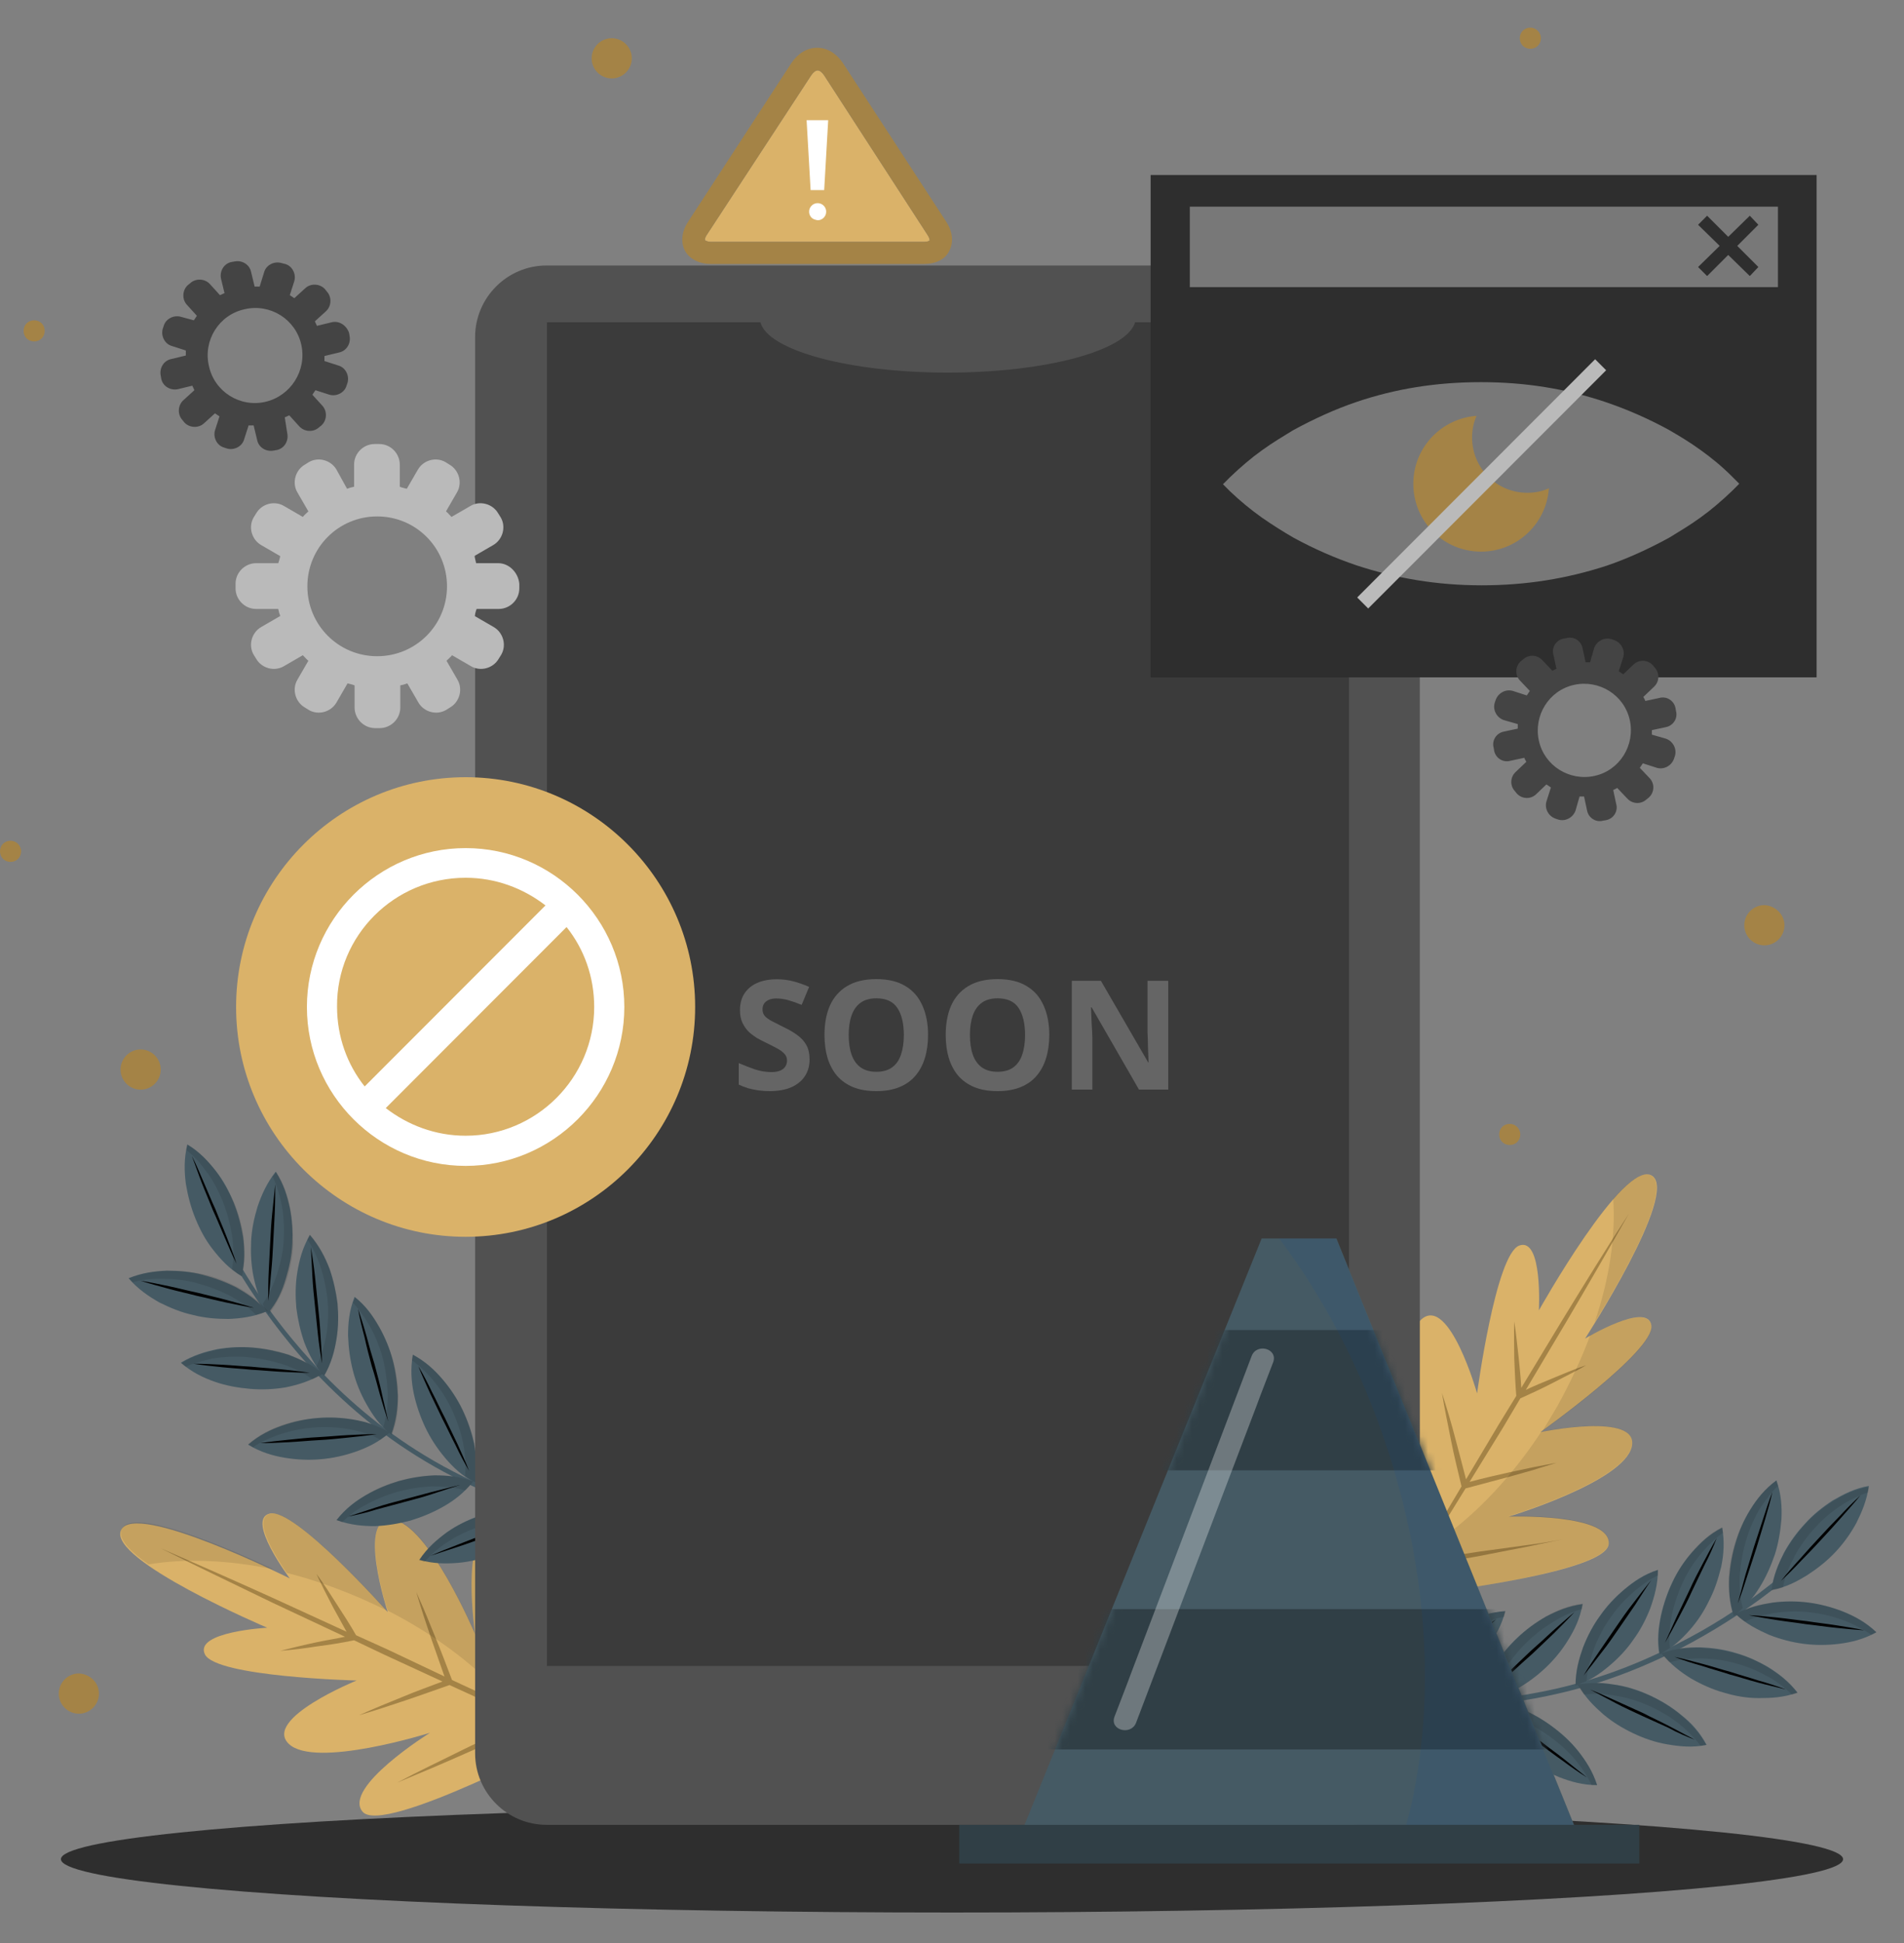 <svg width="250" height="255" viewBox="0 0 250 255" fill="none" xmlns="http://www.w3.org/2000/svg">
<rect x="0" y="0" width="250" height="255" fill="#808080" stroke="none"/>
<ellipse cx="125" cy="244" rx="117" ry="7" fill="#2E2E2E"/>
<path d="M64.561 201.017C60.406 201.017 62.385 214.48 62.385 214.48C62.385 214.48 56.252 199.961 51.504 199.433C46.755 198.905 50.91 211.576 50.91 211.576C50.91 211.576 38.644 197.783 35.413 198.641C32.248 199.433 38.051 207.155 38.051 207.155C38.051 207.155 17.674 196.925 15.893 200.819C14.112 204.713 35.083 213.622 35.083 213.622C35.083 213.622 25.455 214.15 26.906 217.12C28.357 220.089 46.821 220.551 46.821 220.551C46.821 220.551 34.49 225.567 37.919 228.866C41.348 232.166 56.45 227.415 56.45 227.415C56.45 227.415 44.909 234.608 47.613 237.776C50.317 240.943 74.65 228.009 74.65 228.009C74.65 228.009 68.715 200.951 64.561 201.017Z" fill="#DAB269"/>
<path d="M65.88 211.774L67.067 216.46C67.462 218.044 67.924 219.561 68.32 221.145L69.441 225.237L65.616 223.389L59.351 220.485C58.626 218.572 57.9 216.658 57.109 214.744L55.922 211.84C55.526 210.85 55.065 209.926 54.669 208.936C54.933 209.926 55.262 210.916 55.592 211.972L56.581 214.942C57.175 216.658 57.768 218.308 58.362 220.023L50.844 216.46L46.755 214.612C45.964 213.226 45.107 211.906 44.249 210.586L42.931 208.54C42.469 207.881 42.007 207.155 41.546 206.561C41.875 207.287 42.271 208.012 42.601 208.738L43.722 210.916C44.315 211.972 44.909 213.094 45.502 214.15L36.006 209.794C31.06 207.551 26.114 205.373 21.102 203.195C25.983 205.637 30.863 207.947 35.742 210.322L45.305 214.81C44.052 215.074 42.799 215.272 41.546 215.536C39.963 215.866 38.38 216.262 36.798 216.658C38.446 216.526 40.029 216.328 41.678 216.064C43.26 215.866 44.909 215.602 46.492 215.272L50.514 217.186L58.098 220.683C56.383 221.343 54.669 221.937 52.954 222.663C50.976 223.455 49.063 224.247 47.151 225.105C49.195 224.511 51.174 223.851 53.152 223.191C55.13 222.531 57.109 221.805 59.021 221.145L65.22 223.983L69.111 225.699L65.286 227.481C63.835 228.207 62.319 228.867 60.868 229.592C57.966 231.044 54.999 232.43 52.163 233.948C55.196 232.694 58.164 231.44 61.132 230.12C62.648 229.46 64.099 228.801 65.55 228.141L69.968 226.095L72.606 227.283C75.112 228.339 77.552 229.46 80.058 230.516C77.618 229.328 75.178 228.141 72.738 226.953L70.1 225.699L68.781 221.013C68.32 219.429 67.924 217.912 67.396 216.328L66.011 211.708C65.484 210.19 65.022 208.606 64.495 207.089C65.154 208.672 65.55 210.19 65.88 211.774Z" fill="#A48346"/>
<g opacity="0.1">
<path d="M35.94 205.967C30.599 203.459 17.41 197.585 15.959 200.687C15.431 201.875 17.014 203.591 19.52 205.307C24.268 204.515 29.939 204.713 35.94 205.967Z" fill="black"/>
<path d="M50.91 211.378C60.604 216.328 67.792 223.125 70.958 229.724C73.2 228.603 74.585 227.877 74.585 227.877C74.585 227.877 68.65 200.951 64.561 200.951C60.406 200.951 62.385 214.414 62.385 214.414C62.385 214.414 56.252 199.895 51.504 199.367C47.085 198.905 50.448 209.992 50.91 211.378Z" fill="black"/>
<path d="M37.655 206.429C40.82 207.221 44.052 208.342 47.283 209.728C48.47 210.256 49.657 210.784 50.778 211.378C49.195 209.596 38.446 197.915 35.545 198.641C32.907 199.235 36.336 204.515 37.655 206.429Z" fill="black"/>
</g>
<path d="M211.224 202.667C211.62 198.575 198.101 199.037 198.101 199.037C198.101 199.037 213.202 194.484 214.258 189.864C215.313 185.245 202.256 187.95 202.256 187.95C202.256 187.95 217.291 177.259 216.829 173.96C216.368 170.726 208.125 175.675 208.125 175.675C208.125 175.675 220.522 156.537 216.895 154.293C213.202 152.05 202.058 171.98 202.058 171.98C202.058 171.98 202.585 162.345 199.486 163.467C196.386 164.589 193.946 182.869 193.946 182.869C193.946 182.869 190.319 170.066 186.692 173.102C183.065 176.203 186.099 191.646 186.099 191.646C186.099 191.646 180.23 179.437 176.8 181.681C173.371 183.991 183.527 209.596 183.527 209.596C183.527 209.596 210.762 206.759 211.224 202.667Z" fill="#DAB269"/>
<path d="M200.343 202.799L195.529 203.459C193.946 203.657 192.364 203.921 190.715 204.185L186.56 204.845L188.803 201.215L192.43 195.342C194.408 194.814 196.386 194.286 198.365 193.758L201.398 192.9C202.387 192.57 203.377 192.306 204.366 191.976C203.311 192.174 202.321 192.372 201.266 192.57L198.167 193.23C196.386 193.626 194.672 194.022 192.957 194.484L197.31 187.422L199.618 183.529C201.068 182.869 202.519 182.209 203.904 181.483L206.08 180.361C206.806 179.965 207.531 179.635 208.257 179.173C207.465 179.437 206.74 179.701 205.948 180.031L203.706 180.955C202.585 181.417 201.464 181.879 200.343 182.407L205.685 173.432C208.454 168.746 211.158 164.061 213.862 159.309C210.894 163.863 208.059 168.482 205.223 173.102L199.75 182.143C199.684 180.889 199.552 179.635 199.42 178.315C199.222 176.665 199.09 175.081 198.826 173.432C198.76 175.081 198.826 176.731 198.826 178.315C198.892 179.965 198.958 181.549 199.09 183.199L196.782 186.96L192.495 194.154C192.034 192.372 191.572 190.59 191.111 188.874C190.583 186.828 189.99 184.849 189.33 182.803C189.66 184.849 190.121 186.96 190.517 189.006C190.913 191.052 191.44 193.098 191.902 195.078L188.407 200.951L186.297 204.581L184.912 200.555C184.384 199.037 183.857 197.453 183.329 195.936C182.208 192.9 181.153 189.798 179.966 186.762C180.823 189.864 181.812 193.032 182.801 196.134C183.263 197.717 183.791 199.235 184.318 200.753L185.835 205.373L184.384 207.88C183.065 210.256 181.68 212.566 180.361 214.942C181.812 212.632 183.263 210.388 184.714 208.078L186.231 205.637L190.979 204.779C192.561 204.515 194.144 204.251 195.727 203.921L200.475 202.997C202.058 202.667 203.64 202.337 205.223 202.007C203.574 202.337 201.926 202.601 200.343 202.799Z" fill="#A48346"/>
<g opacity="0.1">
<path d="M209.378 173.564C212.477 168.548 219.731 156.075 216.83 154.293C215.708 153.634 213.862 155.019 211.818 157.329C212.147 162.147 211.356 167.756 209.378 173.564Z" fill="black"/>
<path d="M202.387 187.884C196.452 196.925 188.869 203.393 181.944 205.835C182.802 208.144 183.395 209.662 183.395 209.662C183.395 209.662 210.829 206.693 211.224 202.601C211.62 198.509 198.101 198.971 198.101 198.971C198.101 198.971 213.203 194.418 214.258 189.798C215.181 185.509 203.838 187.62 202.387 187.884Z" fill="black"/>
<path d="M208.784 175.28C207.663 178.315 206.212 181.417 204.498 184.519C203.838 185.641 203.179 186.762 202.519 187.818C204.432 186.432 217.291 177.061 216.829 174.026C216.434 171.32 210.828 174.158 208.784 175.28Z" fill="black"/>
</g>
<path d="M28.291 161.157C29.016 162.873 29.939 164.523 30.929 166.172C33.303 170.198 36.072 174.026 39.106 177.589C43.261 182.407 48.075 186.762 53.416 190.26C59.813 194.484 66.935 197.519 74.387 199.169C83.619 201.149 93.247 200.951 102.48 199.169C103.799 198.905 105.183 198.641 106.502 198.311C106.898 198.179 106.7 197.585 106.305 197.651C96.808 199.895 86.916 200.687 77.288 199.037C69.639 197.783 62.319 195.012 55.724 190.986C50.185 187.62 45.173 183.397 40.821 178.579C37.523 174.95 34.556 171.056 32.05 166.898C30.863 164.984 29.873 162.939 28.884 161.025C28.884 161.025 28.884 160.959 28.818 160.959C28.752 160.563 28.159 160.761 28.291 161.157Z" fill="#455A64"/>
<path d="M31.72 167.492C30.071 166.502 28.95 165.248 27.961 163.995C26.972 162.741 26.246 161.355 25.653 159.903C25.059 158.451 24.664 156.933 24.4 155.349C24.202 153.766 24.136 152.116 24.598 150.202C26.246 151.192 27.367 152.446 28.357 153.7C29.346 154.953 30.071 156.339 30.665 157.791C31.258 159.243 31.654 160.761 31.918 162.345C32.116 163.929 32.181 165.578 31.72 167.492Z" fill="#455A64"/>
<path d="M25.191 151.72C25.785 152.842 26.246 154.03 26.774 155.217C27.301 156.405 27.763 157.593 28.291 158.715C28.752 159.903 29.28 161.091 29.741 162.279C30.203 163.467 30.665 164.655 31.06 165.842C30.467 164.721 30.005 163.533 29.478 162.345C28.95 161.157 28.488 159.969 27.961 158.847C27.499 157.659 26.972 156.471 26.51 155.283C26.049 154.096 25.653 152.908 25.191 151.72Z" fill="black"/>
<path opacity="0.1" d="M28.357 153.7C27.367 152.446 26.246 151.192 24.598 150.202C24.532 150.466 24.466 150.664 24.466 150.928C25.455 151.72 26.246 152.578 26.906 153.502C27.895 154.755 28.62 156.141 29.214 157.593C29.807 159.045 30.203 160.563 30.467 162.147C30.665 163.533 30.731 164.985 30.467 166.568C30.863 166.898 31.258 167.228 31.786 167.492C32.247 165.644 32.181 163.995 31.984 162.345C31.786 160.761 31.324 159.243 30.731 157.791C30.071 156.405 29.28 155.019 28.357 153.7Z" fill="black"/>
<path d="M35.149 172.376C34.094 170.726 33.632 169.142 33.303 167.624C32.973 166.04 32.907 164.457 32.973 162.939C33.039 161.355 33.369 159.837 33.83 158.319C34.358 156.801 35.017 155.283 36.204 153.766C37.259 155.415 37.721 156.999 38.051 158.517C38.38 160.101 38.446 161.685 38.38 163.203C38.315 164.787 37.985 166.304 37.523 167.822C37.062 169.406 36.402 170.924 35.149 172.376Z" fill="#455A64"/>
<path d="M36.138 155.416C36.138 156.669 36.138 157.989 36.072 159.243C36.006 160.497 35.941 161.817 35.874 163.071C35.809 164.325 35.743 165.645 35.611 166.898C35.479 168.152 35.413 169.472 35.215 170.726C35.215 169.472 35.215 168.152 35.281 166.898C35.347 165.645 35.413 164.325 35.479 163.071C35.545 161.817 35.611 160.497 35.743 159.243C35.874 157.923 36.006 156.669 36.138 155.416Z" fill="black"/>
<path opacity="0.1" d="M38.117 158.583C37.787 156.999 37.325 155.416 36.27 153.832C36.138 154.03 35.941 154.228 35.809 154.426C36.336 155.547 36.666 156.669 36.93 157.857C37.26 159.441 37.325 161.025 37.26 162.543C37.194 164.127 36.864 165.645 36.402 167.162C35.941 168.482 35.413 169.802 34.49 171.122C34.688 171.584 34.951 172.046 35.281 172.508C36.468 170.99 37.128 169.472 37.655 167.954C38.117 166.436 38.447 164.853 38.512 163.335C38.512 161.685 38.38 160.167 38.117 158.583Z" fill="black"/>
<path d="M35.017 172.112C33.237 172.838 31.588 173.036 30.005 173.102C28.423 173.102 26.84 172.97 25.323 172.574C23.806 172.244 22.356 171.65 20.905 170.924C19.52 170.132 18.135 169.208 16.882 167.756C18.663 167.03 20.311 166.832 21.894 166.766C23.477 166.766 25.059 166.898 26.576 167.294C28.093 167.69 29.544 168.218 30.994 168.944C32.379 169.736 33.764 170.594 35.017 172.112Z" fill="#455A64"/>
<path d="M18.465 168.086C19.718 168.284 20.971 168.548 22.224 168.812C23.477 169.076 24.73 169.406 25.983 169.67C27.236 170 28.489 170.264 29.676 170.594C30.929 170.924 32.116 171.254 33.369 171.65C32.116 171.452 30.863 171.188 29.61 170.924C28.357 170.66 27.104 170.33 25.851 170.066C24.598 169.736 23.345 169.472 22.158 169.142C20.905 168.812 19.718 168.482 18.465 168.086Z" fill="black"/>
<path opacity="0.1" d="M21.96 166.766C20.377 166.832 18.729 167.03 16.948 167.756C17.08 167.954 17.278 168.152 17.41 168.284C18.663 167.954 19.784 167.822 20.971 167.822C22.553 167.822 24.136 167.954 25.653 168.35C27.17 168.746 28.62 169.274 30.071 170C31.324 170.66 32.511 171.452 33.632 172.574C34.094 172.442 34.621 172.31 35.149 172.046C33.896 170.594 32.511 169.67 31.126 168.878C29.675 168.152 28.225 167.558 26.708 167.228C25.059 166.898 23.543 166.766 21.96 166.766Z" fill="black"/>
<path d="M42.535 180.625C41.282 179.173 40.557 177.721 39.963 176.203C39.435 174.686 39.106 173.168 38.908 171.65C38.776 170.132 38.776 168.548 39.04 166.964C39.304 165.38 39.699 163.797 40.688 162.081C41.941 163.533 42.667 164.985 43.26 166.502C43.788 168.02 44.118 169.538 44.316 171.056C44.447 172.574 44.447 174.158 44.184 175.742C43.92 177.325 43.524 178.909 42.535 180.625Z" fill="#455A64"/>
<path d="M40.82 163.665C41.018 164.919 41.216 166.172 41.348 167.426C41.48 168.68 41.612 169.934 41.744 171.254C41.875 172.508 42.007 173.762 42.073 175.082C42.139 176.335 42.271 177.655 42.271 178.909C42.073 177.655 41.875 176.401 41.744 175.148C41.612 173.894 41.48 172.64 41.348 171.32C41.216 170.066 41.084 168.812 41.018 167.492C40.952 166.172 40.886 164.919 40.82 163.665Z" fill="black"/>
<path opacity="0.1" d="M43.26 166.436C42.667 164.918 41.941 163.467 40.688 162.015C40.556 162.213 40.425 162.477 40.359 162.675C41.084 163.731 41.546 164.787 41.941 165.842C42.469 167.36 42.799 168.878 42.996 170.396C43.128 171.914 43.128 173.498 42.865 175.082C42.601 176.467 42.271 177.853 41.546 179.305C41.809 179.701 42.139 180.163 42.535 180.559C43.524 178.909 43.92 177.325 44.184 175.675C44.447 174.092 44.447 172.508 44.315 170.99C44.117 169.472 43.788 167.954 43.26 166.436Z" fill="black"/>
<path d="M42.337 180.295C40.688 181.285 39.106 181.747 37.523 182.077C35.94 182.341 34.358 182.407 32.841 182.275C31.324 182.143 29.741 181.879 28.225 181.351C26.708 180.823 25.191 180.097 23.741 178.843C25.389 177.853 26.972 177.391 28.555 177.061C30.137 176.797 31.72 176.731 33.237 176.863C34.753 176.995 36.336 177.325 37.853 177.787C39.37 178.381 40.886 179.041 42.337 180.295Z" fill="#455A64"/>
<path d="M25.389 178.975C26.642 178.975 27.961 179.041 29.214 179.107C30.467 179.173 31.786 179.305 33.039 179.371C34.292 179.503 35.611 179.569 36.864 179.701C38.117 179.833 39.37 179.965 40.689 180.163C39.436 180.163 38.117 180.097 36.864 180.031C35.611 179.965 34.292 179.833 33.039 179.767C31.786 179.635 30.467 179.569 29.214 179.437C27.895 179.305 26.642 179.173 25.389 178.975Z" fill="black"/>
<path opacity="0.1" d="M28.62 177.127C27.038 177.457 25.455 177.853 23.806 178.909C24.004 179.041 24.202 179.239 24.4 179.371C25.521 178.843 26.708 178.579 27.829 178.315C29.412 178.051 30.994 177.985 32.511 178.117C34.028 178.249 35.611 178.579 37.127 179.041C38.446 179.503 39.765 180.097 41.018 181.021C41.48 180.823 41.941 180.559 42.403 180.295C40.952 179.041 39.435 178.381 37.919 177.787C36.402 177.259 34.885 176.995 33.303 176.863C31.72 176.731 30.137 176.797 28.62 177.127Z" fill="black"/>
<path d="M51.372 188.28C49.855 187.092 48.932 185.707 48.14 184.321C47.349 182.935 46.756 181.483 46.36 179.965C45.964 178.447 45.766 176.929 45.7 175.28C45.7 173.696 45.832 172.046 46.558 170.198C48.075 171.386 48.998 172.772 49.789 174.158C50.58 175.543 51.174 176.995 51.57 178.513C51.965 180.031 52.163 181.549 52.229 183.199C52.229 184.849 52.031 186.498 51.372 188.28Z" fill="#455A64"/>
<path d="M47.019 171.782C47.415 172.97 47.811 174.224 48.14 175.412C48.47 176.665 48.8 177.853 49.196 179.107C49.525 180.361 49.855 181.549 50.119 182.803C50.383 184.057 50.712 185.311 50.976 186.564C50.58 185.377 50.185 184.123 49.855 182.935C49.525 181.681 49.196 180.493 48.8 179.239C48.47 177.985 48.14 176.797 47.877 175.544C47.547 174.29 47.217 173.036 47.019 171.782Z" fill="black"/>
<path opacity="0.1" d="M49.855 174.224C49.064 172.838 48.074 171.452 46.624 170.264C46.558 170.528 46.426 170.726 46.36 170.99C47.217 171.914 47.877 172.904 48.47 173.894C49.261 175.28 49.855 176.731 50.251 178.249C50.646 179.767 50.844 181.285 50.91 182.935C50.91 184.321 50.778 185.773 50.317 187.29C50.646 187.686 51.042 188.016 51.438 188.346C52.163 186.565 52.295 184.915 52.295 183.265C52.295 181.681 52.031 180.097 51.636 178.579C51.174 177.061 50.58 175.61 49.855 174.224Z" fill="black"/>
<path d="M51.174 188.016C49.723 189.27 48.206 189.996 46.69 190.524C45.173 191.052 43.656 191.382 42.073 191.514C40.557 191.646 38.974 191.58 37.391 191.316C35.809 191.052 34.226 190.59 32.577 189.6C34.028 188.346 35.545 187.62 37.062 187.092C38.578 186.564 40.095 186.234 41.678 186.102C43.194 185.971 44.777 186.036 46.36 186.3C47.943 186.564 49.525 187.026 51.174 188.016Z" fill="#455A64"/>
<path d="M34.16 189.402C35.413 189.204 36.666 189.072 37.985 188.94C39.238 188.808 40.491 188.676 41.81 188.61C43.063 188.544 44.382 188.412 45.635 188.346C46.887 188.28 48.206 188.214 49.459 188.214C48.206 188.412 46.953 188.544 45.635 188.676C44.382 188.808 43.129 188.94 41.81 189.006C40.557 189.072 39.238 189.204 37.985 189.27C36.732 189.336 35.413 189.402 34.16 189.402Z" fill="black"/>
<path opacity="0.1" d="M37.062 187.026C35.545 187.554 34.028 188.28 32.577 189.534C32.775 189.666 32.973 189.798 33.237 189.93C34.292 189.204 35.347 188.742 36.468 188.346C37.985 187.818 39.501 187.488 41.084 187.356C42.601 187.224 44.184 187.29 45.766 187.554C47.151 187.818 48.536 188.148 49.921 188.94C50.316 188.676 50.778 188.346 51.174 188.016C49.525 187.026 47.943 186.564 46.36 186.3C44.777 186.036 43.194 185.971 41.678 186.102C40.095 186.234 38.578 186.498 37.062 187.026Z" fill="black"/>
<path d="M62.385 194.616C60.67 193.692 59.483 192.57 58.428 191.316C57.373 190.062 56.515 188.742 55.856 187.356C55.197 185.971 54.669 184.453 54.339 182.935C54.01 181.351 53.878 179.701 54.207 177.787C55.922 178.711 57.109 179.833 58.164 181.087C59.219 182.341 60.077 183.661 60.736 185.047C61.395 186.433 61.923 187.95 62.253 189.468C62.517 191.118 62.714 192.768 62.385 194.616Z" fill="#455A64"/>
<path d="M54.933 179.305C55.592 180.427 56.186 181.549 56.713 182.671C57.307 183.793 57.834 184.981 58.428 186.103C58.956 187.224 59.549 188.412 60.077 189.534C60.604 190.722 61.132 191.844 61.593 193.032C60.934 191.91 60.34 190.788 59.813 189.666C59.219 188.544 58.692 187.356 58.098 186.235C57.571 185.113 56.977 183.925 56.45 182.803C55.922 181.615 55.395 180.493 54.933 179.305Z" fill="black"/>
<path opacity="0.1" d="M58.164 181.087C57.109 179.899 55.922 178.711 54.207 177.787C54.141 178.051 54.141 178.249 54.075 178.513C55.131 179.239 55.922 180.097 56.713 180.955C57.768 182.209 58.626 183.529 59.285 184.915C59.945 186.301 60.472 187.818 60.802 189.336C61.066 190.722 61.198 192.108 61.066 193.692C61.461 193.956 61.923 194.286 62.385 194.55C62.714 192.636 62.582 190.986 62.253 189.402C61.923 187.818 61.395 186.367 60.736 184.981C60.077 183.661 59.219 182.341 58.164 181.087Z" fill="black"/>
<path d="M62.121 194.418C60.934 195.936 59.615 196.926 58.23 197.717C56.845 198.509 55.394 199.103 53.878 199.565C52.361 199.961 50.844 200.225 49.261 200.291C47.679 200.291 46.03 200.159 44.184 199.499C45.371 197.981 46.69 196.992 48.074 196.2C49.459 195.408 50.91 194.814 52.427 194.352C53.944 193.956 55.46 193.692 57.043 193.626C58.692 193.626 60.34 193.758 62.121 194.418Z" fill="#455A64"/>
<path d="M45.7 199.037C46.888 198.641 48.14 198.245 49.328 197.849C50.514 197.454 51.767 197.124 53.02 196.794C54.273 196.464 55.46 196.134 56.713 195.804C57.966 195.474 59.153 195.21 60.406 194.88C59.219 195.276 57.966 195.672 56.779 196.068C55.592 196.464 54.339 196.794 53.086 197.124C51.833 197.454 50.646 197.784 49.393 198.113C48.206 198.509 46.953 198.773 45.7 199.037Z" fill="black"/>
<path opacity="0.1" d="M48.074 196.2C46.69 197.058 45.371 197.981 44.184 199.499C44.447 199.565 44.645 199.631 44.909 199.763C45.832 198.905 46.755 198.179 47.745 197.651C49.13 196.86 50.58 196.266 52.097 195.804C53.614 195.408 55.131 195.144 56.713 195.078C58.098 195.078 59.549 195.144 61.066 195.606C61.461 195.276 61.791 194.88 62.121 194.418C60.34 193.758 58.692 193.626 57.043 193.626C55.46 193.692 53.878 193.89 52.427 194.352C50.91 194.748 49.459 195.342 48.074 196.2Z" fill="black"/>
<path d="M72.738 198.509C70.958 197.717 69.705 196.661 68.584 195.54C67.463 194.418 66.539 193.164 65.748 191.778C64.957 190.458 64.363 189.006 63.901 187.422C63.506 185.838 63.176 184.255 63.374 182.341C65.154 183.133 66.407 184.189 67.528 185.311C68.65 186.432 69.573 187.686 70.364 189.072C71.155 190.392 71.749 191.844 72.211 193.428C72.672 195.012 72.936 196.595 72.738 198.509Z" fill="#455A64"/>
<path d="M64.231 183.793C64.957 184.849 65.616 185.905 66.275 187.026C66.935 188.082 67.594 189.204 68.254 190.326C68.913 191.448 69.507 192.57 70.166 193.626C70.76 194.748 71.419 195.87 71.947 196.991C71.221 195.936 70.562 194.88 69.903 193.758C69.243 192.702 68.584 191.58 67.924 190.458C67.265 189.336 66.671 188.214 66.012 187.158C65.352 186.037 64.759 184.915 64.231 183.793Z" fill="black"/>
<path opacity="0.1" d="M67.594 185.377C66.473 184.255 65.154 183.199 63.44 182.407C63.44 182.671 63.374 182.869 63.374 183.133C64.429 183.793 65.352 184.585 66.144 185.377C67.265 186.498 68.188 187.752 68.979 189.138C69.77 190.458 70.364 191.91 70.826 193.494C71.155 194.814 71.485 196.266 71.419 197.849C71.881 198.113 72.342 198.377 72.804 198.575C73.002 196.662 72.738 195.012 72.276 193.494C71.815 191.976 71.221 190.524 70.43 189.138C69.639 187.752 68.715 186.498 67.594 185.377Z" fill="black"/>
<path d="M72.474 198.311C71.419 199.895 70.166 200.951 68.847 201.875C67.528 202.799 66.144 203.459 64.693 204.053C63.242 204.581 61.725 204.977 60.142 205.109C58.56 205.241 56.911 205.241 55.065 204.713C56.12 203.129 57.373 202.073 58.692 201.083C60.011 200.159 61.395 199.499 62.846 198.971C64.297 198.443 65.814 198.113 67.397 197.915C68.979 197.783 70.628 197.783 72.474 198.311Z" fill="#455A64"/>
<path d="M56.515 204.185C57.702 203.657 58.889 203.195 60.076 202.733C61.264 202.271 62.45 201.809 63.638 201.347C64.825 200.951 66.012 200.489 67.264 200.093C68.451 199.697 69.704 199.301 70.891 198.905C69.704 199.433 68.517 199.895 67.331 200.357C66.143 200.819 64.956 201.281 63.769 201.743C62.582 202.139 61.395 202.601 60.142 202.997C58.955 203.393 57.702 203.789 56.515 204.185Z" fill="black"/>
<path opacity="0.1" d="M58.626 201.149C57.307 202.073 56.054 203.129 54.999 204.779C55.263 204.845 55.46 204.911 55.724 204.977C56.581 204.053 57.439 203.261 58.428 202.601C59.747 201.677 61.132 201.017 62.583 200.489C64.033 199.961 65.55 199.631 67.133 199.433C68.518 199.301 69.968 199.301 71.551 199.631C71.881 199.235 72.211 198.839 72.54 198.377C70.694 197.849 69.045 197.849 67.463 197.981C65.88 198.113 64.363 198.509 62.912 199.037C61.33 199.499 59.945 200.225 58.626 201.149Z" fill="black"/>
<path d="M86.059 200.225C84.147 199.829 82.696 199.103 81.377 198.245C80.058 197.388 78.871 196.332 77.816 195.21C76.761 194.088 75.837 192.768 75.112 191.382C74.387 189.93 73.727 188.412 73.529 186.499C75.442 186.894 76.892 187.62 78.277 188.478C79.596 189.336 80.783 190.392 81.838 191.514C82.894 192.636 83.817 193.956 84.542 195.342C85.202 196.794 85.861 198.311 86.059 200.225Z" fill="#455A64"/>
<path d="M74.519 187.686C75.442 188.544 76.299 189.468 77.222 190.392C78.08 191.316 78.937 192.24 79.86 193.164C80.717 194.088 81.575 195.078 82.432 196.002C83.289 196.992 84.081 197.915 84.872 198.905C83.949 198.047 83.091 197.124 82.168 196.2C81.311 195.276 80.454 194.352 79.53 193.428C78.673 192.504 77.816 191.514 76.959 190.59C76.167 189.666 75.376 188.676 74.519 187.686Z" fill="black"/>
<path opacity="0.1" d="M78.145 188.478C76.761 187.62 75.31 186.829 73.397 186.499C73.397 186.763 73.463 186.96 73.529 187.224C74.716 187.62 75.772 188.214 76.761 188.808C78.08 189.666 79.267 190.722 80.322 191.844C81.377 192.966 82.3 194.286 83.025 195.672C83.685 196.926 84.213 198.245 84.476 199.829C84.938 200.027 85.466 200.159 85.993 200.225C85.795 198.311 85.136 196.794 84.41 195.342C83.619 193.956 82.762 192.636 81.707 191.514C80.717 190.392 79.53 189.402 78.145 188.478Z" fill="black"/>
<path d="M85.729 200.093C85.004 201.875 84.015 203.195 82.96 204.383C81.838 205.571 80.651 206.561 79.332 207.353C78.014 208.211 76.629 208.87 75.112 209.398C73.595 209.86 71.947 210.256 70.034 210.124C70.76 208.343 71.749 207.023 72.804 205.835C73.925 204.647 75.112 203.657 76.431 202.865C77.75 202.007 79.135 201.347 80.651 200.885C82.234 200.357 83.817 199.961 85.729 200.093Z" fill="#455A64"/>
<path d="M71.353 209.266C72.408 208.541 73.463 207.815 74.518 207.089C75.574 206.363 76.629 205.703 77.75 204.977C78.805 204.317 79.926 203.591 80.981 202.931C82.102 202.271 83.157 201.611 84.278 201.017C83.223 201.743 82.168 202.469 81.113 203.195C80.058 203.921 79.003 204.581 77.882 205.307C76.826 205.967 75.705 206.693 74.65 207.287C73.595 208.013 72.474 208.606 71.353 209.266Z" fill="black"/>
<path opacity="0.1" d="M72.804 205.835C71.749 207.023 70.694 208.342 70.034 210.124C70.298 210.124 70.562 210.124 70.76 210.124C71.353 209.002 72.079 208.078 72.87 207.221C73.991 206.033 75.178 205.043 76.497 204.251C77.816 203.393 79.201 202.733 80.717 202.271C82.036 201.875 83.421 201.545 85.07 201.545C85.334 201.083 85.531 200.621 85.729 200.093C83.817 199.961 82.168 200.357 80.651 200.819C79.135 201.347 77.684 202.007 76.431 202.799C75.112 203.657 73.925 204.647 72.804 205.835Z" fill="black"/>
<path d="M238.064 203.987C236.745 205.307 235.294 206.561 233.843 207.749C230.216 210.718 226.26 213.292 222.171 215.536C216.566 218.572 210.564 220.947 204.3 222.333C196.848 224.049 189.066 224.379 181.548 223.257C172.184 221.871 163.281 218.242 155.236 213.292C154.049 212.566 152.928 211.84 151.807 211.048C151.477 210.784 151.873 210.322 152.203 210.52C160.248 215.998 169.283 220.155 178.845 222.069C186.428 223.587 194.276 223.587 201.86 222.135C208.256 220.947 214.389 218.77 220.127 215.8C224.479 213.622 228.634 210.982 232.458 207.947C234.239 206.561 235.888 205.043 237.47 203.591L237.536 203.525C237.8 203.261 238.328 203.657 238.064 203.987Z" fill="#455A64"/>
<path d="M232.59 208.672C234.503 208.342 235.954 207.551 237.338 206.693C238.657 205.835 239.91 204.845 240.965 203.723C242.021 202.601 242.944 201.347 243.735 199.895C244.461 198.443 245.12 196.926 245.384 195.012C243.471 195.342 242.021 196.134 240.636 196.926C239.317 197.783 238.064 198.773 237.009 199.961C235.954 201.083 235.03 202.337 234.239 203.789C233.514 205.241 232.854 206.759 232.59 208.672Z" fill="#455A64"/>
<path d="M244.263 196.266C243.339 197.124 242.416 198.047 241.559 198.971C240.636 199.895 239.778 200.819 238.921 201.743C238.064 202.667 237.206 203.591 236.349 204.581C235.492 205.505 234.635 206.495 233.843 207.485C234.767 206.627 235.69 205.703 236.547 204.779C237.47 203.855 238.328 202.931 239.185 202.007C240.042 201.083 240.899 200.159 241.757 199.169C242.614 198.179 243.471 197.256 244.263 196.266Z" fill="black"/>
<path opacity="0.1" d="M240.636 197.057C242.021 196.2 243.471 195.474 245.384 195.144C245.384 195.408 245.318 195.606 245.252 195.87C244.065 196.266 243.01 196.794 242.021 197.387C240.702 198.245 239.449 199.235 238.394 200.423C237.338 201.545 236.415 202.799 235.624 204.251C234.964 205.505 234.371 206.825 234.107 208.342C233.645 208.474 233.118 208.672 232.59 208.738C232.854 206.825 233.448 205.307 234.239 203.855C235.03 202.469 235.954 201.215 237.009 200.027C238.064 198.905 239.251 197.915 240.636 197.057Z" fill="black"/>
<path d="M227.644 212.104C229.161 210.982 230.216 209.662 231.074 208.276C231.931 206.891 232.524 205.505 233.052 203.987C233.514 202.535 233.777 200.951 233.909 199.367C233.975 197.783 233.909 196.134 233.25 194.286C231.733 195.408 230.678 196.728 229.821 198.113C228.963 199.499 228.37 200.885 227.908 202.403C227.447 203.921 227.183 205.439 227.051 207.023C226.985 208.606 227.051 210.256 227.644 212.104Z" fill="#455A64"/>
<path d="M232.722 195.804C232.261 196.991 231.865 198.179 231.469 199.433C231.073 200.621 230.678 201.875 230.282 203.063C229.886 204.317 229.557 205.505 229.161 206.759C228.831 208.012 228.502 209.2 228.172 210.454C228.633 209.266 229.029 208.078 229.425 206.825C229.821 205.637 230.216 204.383 230.612 203.195C231.008 201.941 231.337 200.753 231.733 199.499C232.063 198.311 232.458 197.057 232.722 195.804Z" fill="black"/>
<path opacity="0.1" d="M229.821 198.113C230.678 196.728 231.667 195.408 233.25 194.286C233.316 194.55 233.382 194.748 233.448 195.012C232.524 195.87 231.865 196.86 231.205 197.783C230.348 199.169 229.755 200.555 229.293 202.073C228.831 203.591 228.568 205.109 228.436 206.693C228.37 208.078 228.436 209.53 228.831 211.048C228.436 211.378 228.106 211.774 227.644 212.104C227.051 210.256 226.919 208.606 226.985 207.023C227.051 205.439 227.381 203.855 227.842 202.403C228.304 200.885 228.963 199.499 229.821 198.113Z" fill="black"/>
<path d="M227.908 211.84C229.293 213.16 230.81 213.886 232.261 214.546C233.777 215.14 235.294 215.536 236.811 215.734C238.328 215.932 239.91 215.932 241.493 215.734C243.076 215.536 244.724 215.14 246.373 214.216C244.988 212.896 243.471 212.104 242.021 211.51C240.504 210.916 238.987 210.52 237.47 210.322C235.954 210.124 234.371 210.124 232.788 210.322C231.205 210.586 229.557 210.916 227.908 211.84Z" fill="#455A64"/>
<path d="M244.79 213.952C243.537 213.688 242.284 213.49 241.031 213.292C239.778 213.094 238.525 212.962 237.272 212.764C236.02 212.632 234.767 212.434 233.448 212.302C232.195 212.17 230.942 212.038 229.623 211.972C230.876 212.236 232.129 212.434 233.382 212.632C234.635 212.83 235.888 212.962 237.141 213.16C238.394 213.292 239.647 213.49 240.965 213.622C242.218 213.754 243.537 213.886 244.79 213.952Z" fill="black"/>
<path opacity="0.1" d="M242.021 211.51C243.537 212.104 244.988 212.896 246.373 214.216C246.175 214.348 245.911 214.48 245.714 214.546C244.658 213.82 243.603 213.292 242.548 212.83C241.031 212.236 239.515 211.84 237.998 211.642C236.481 211.444 234.898 211.444 233.316 211.642C231.931 211.84 230.546 212.17 229.095 212.83C228.7 212.566 228.304 212.236 227.842 211.84C229.557 210.916 231.14 210.52 232.722 210.322C234.305 210.124 235.888 210.124 237.404 210.322C238.987 210.52 240.504 210.916 242.021 211.51Z" fill="black"/>
<path d="M217.885 217.186C219.599 216.262 220.786 215.14 221.841 213.952C222.896 212.764 223.754 211.444 224.413 210.058C225.139 208.672 225.6 207.221 225.996 205.637C226.326 204.053 226.457 202.403 226.128 200.489C224.413 201.347 223.226 202.535 222.171 203.723C221.116 204.911 220.259 206.231 219.599 207.616C218.94 209.002 218.412 210.52 218.082 212.038C217.753 213.622 217.555 215.272 217.885 217.186Z" fill="#455A64"/>
<path d="M225.402 201.875C224.743 202.997 224.149 204.119 223.556 205.241C222.962 206.363 222.369 207.484 221.841 208.672C221.314 209.794 220.72 210.982 220.193 212.104C219.665 213.292 219.137 214.414 218.61 215.602C219.269 214.48 219.863 213.358 220.456 212.236C221.05 211.114 221.643 209.992 222.171 208.804C222.698 207.682 223.292 206.495 223.82 205.373C224.413 204.251 224.941 203.063 225.402 201.875Z" fill="black"/>
<path opacity="0.1" d="M222.171 203.657C223.226 202.469 224.413 201.281 226.128 200.423C226.194 200.687 226.194 200.885 226.26 201.149C225.204 201.875 224.413 202.733 223.622 203.591C222.567 204.779 221.709 206.099 221.05 207.485C220.39 208.87 219.863 210.388 219.533 211.906C219.269 213.292 219.072 214.678 219.269 216.262C218.874 216.526 218.412 216.856 217.95 217.12C217.621 215.206 217.819 213.556 218.148 211.972C218.478 210.388 219.006 208.936 219.665 207.551C220.259 206.231 221.116 204.911 222.171 203.657Z" fill="black"/>
<path d="M218.148 216.922C219.335 218.439 220.654 219.429 222.039 220.287C223.424 221.079 224.875 221.739 226.326 222.135C227.842 222.597 229.359 222.861 230.942 222.861C232.525 222.861 234.173 222.795 236.02 222.135C234.833 220.617 233.514 219.627 232.129 218.769C230.744 217.978 229.293 217.318 227.842 216.922C226.326 216.46 224.809 216.262 223.226 216.196C221.578 216.196 219.929 216.328 218.148 216.922Z" fill="#455A64"/>
<path d="M234.503 221.739C233.316 221.277 232.063 220.881 230.876 220.551C229.689 220.155 228.436 219.825 227.249 219.429C225.996 219.099 224.809 218.703 223.556 218.373C222.303 218.044 221.116 217.714 219.863 217.45C221.05 217.912 222.303 218.307 223.49 218.637C224.677 219.033 225.93 219.363 227.117 219.759C228.37 220.089 229.557 220.485 230.81 220.815C231.997 221.145 233.25 221.409 234.503 221.739Z" fill="black"/>
<path opacity="0.1" d="M232.129 218.835C233.514 219.693 234.833 220.683 236.02 222.201C235.756 222.267 235.558 222.333 235.294 222.399C234.371 221.475 233.448 220.815 232.459 220.221C231.074 219.429 229.623 218.769 228.172 218.373C226.655 217.912 225.139 217.714 223.556 217.648C222.171 217.648 220.72 217.714 219.204 218.175C218.874 217.846 218.478 217.45 218.148 216.988C219.929 216.328 221.578 216.196 223.226 216.262C224.809 216.328 226.392 216.592 227.842 216.988C229.359 217.384 230.744 217.978 232.129 218.835Z" fill="black"/>
<path d="M206.872 221.211C208.718 220.617 210.037 219.693 211.29 218.638C212.543 217.582 213.598 216.46 214.455 215.206C215.379 213.952 216.104 212.566 216.697 211.048C217.225 209.53 217.687 207.947 217.687 206.033C215.84 206.627 214.521 207.551 213.268 208.606C212.015 209.662 210.96 210.784 210.103 212.038C209.18 213.292 208.454 214.678 207.861 216.196C207.333 217.714 206.872 219.297 206.872 221.211Z" fill="#455A64"/>
<path d="M216.829 207.353C216.038 208.342 215.247 209.332 214.455 210.388C213.664 211.378 212.939 212.434 212.213 213.49C211.488 214.546 210.762 215.602 210.037 216.658C209.312 217.714 208.586 218.769 207.927 219.891C208.718 218.901 209.509 217.912 210.301 216.856C211.092 215.866 211.818 214.81 212.543 213.754C213.268 212.698 213.994 211.642 214.719 210.586C215.445 209.464 216.104 208.408 216.829 207.353Z" fill="black"/>
<path opacity="0.1" d="M213.268 208.606C214.521 207.617 215.906 206.627 217.687 206.033C217.687 206.297 217.687 206.561 217.687 206.759C216.566 207.287 215.576 208.013 214.719 208.738C213.466 209.794 212.411 210.916 211.554 212.17C210.63 213.424 209.905 214.81 209.312 216.328C208.85 217.648 208.454 219.033 208.322 220.617C207.861 220.815 207.399 221.013 206.872 221.211C206.872 219.297 207.267 217.714 207.861 216.196C208.454 214.678 209.18 213.292 210.103 212.038C211.026 210.784 212.081 209.662 213.268 208.606Z" fill="black"/>
<path d="M207.201 221.079C208.124 222.795 209.311 223.917 210.498 224.973C211.751 226.029 213.07 226.821 214.455 227.481C215.84 228.141 217.357 228.669 218.939 228.933C220.522 229.196 222.171 229.394 224.083 228.999C223.16 227.283 222.039 226.095 220.786 225.105C219.533 224.049 218.214 223.257 216.829 222.597C215.444 221.937 213.928 221.409 212.345 221.145C210.696 220.881 209.114 220.683 207.201 221.079Z" fill="#455A64"/>
<path d="M222.567 228.339C221.445 227.745 220.324 227.151 219.203 226.557C218.082 225.963 216.895 225.435 215.774 224.841C214.587 224.313 213.466 223.785 212.279 223.257C211.092 222.729 209.971 222.201 208.784 221.739C209.905 222.333 211.026 222.927 212.147 223.521C213.268 224.115 214.455 224.643 215.576 225.171C216.763 225.699 217.884 226.227 219.071 226.755C220.258 227.415 221.38 227.877 222.567 228.339Z" fill="black"/>
<path opacity="0.1" d="M220.72 225.105C221.973 226.161 223.094 227.349 224.017 228.999C223.754 229.065 223.556 229.065 223.292 229.131C222.567 228.141 221.709 227.283 220.852 226.557C219.599 225.501 218.28 224.709 216.895 224.049C215.51 223.389 213.994 222.861 212.411 222.597C211.026 222.333 209.641 222.201 207.993 222.399C207.663 222.003 207.399 221.541 207.135 221.079C209.048 220.749 210.696 220.881 212.279 221.145C213.862 221.475 215.313 221.937 216.763 222.597C218.148 223.257 219.533 224.115 220.72 225.105Z" fill="black"/>
<path d="M194.342 223.323C196.254 223.059 197.771 222.399 199.156 221.673C200.541 220.881 201.794 219.957 202.915 218.901C204.036 217.846 205.025 216.658 205.882 215.272C206.74 213.886 207.465 212.434 207.795 210.52C205.882 210.784 204.366 211.444 202.981 212.17C201.596 212.962 200.343 213.886 199.222 214.942C198.101 215.998 197.112 217.186 196.254 218.572C195.463 219.891 194.672 221.409 194.342 223.323Z" fill="#455A64"/>
<path d="M206.74 211.576C205.75 212.368 204.827 213.226 203.838 214.084C202.915 214.942 201.991 215.8 201.002 216.658C200.079 217.516 199.156 218.44 198.233 219.297C197.309 220.221 196.452 221.079 195.529 222.069C196.518 221.277 197.441 220.419 198.43 219.561C199.354 218.704 200.277 217.846 201.266 216.988C202.189 216.13 203.113 215.206 204.036 214.348C204.959 213.424 205.882 212.5 206.74 211.576Z" fill="black"/>
<path opacity="0.1" d="M203.047 212.104C204.497 211.312 206.014 210.652 207.861 210.454C207.795 210.718 207.795 210.916 207.729 211.18C206.476 211.51 205.421 211.972 204.431 212.566C203.047 213.358 201.794 214.282 200.673 215.338C199.551 216.394 198.562 217.582 197.705 218.967C196.98 220.155 196.32 221.409 195.924 222.993C195.463 223.125 194.935 223.257 194.408 223.323C194.737 221.409 195.529 219.957 196.32 218.571C197.177 217.186 198.167 215.998 199.288 214.942C200.409 213.82 201.662 212.896 203.047 212.104Z" fill="black"/>
<path d="M194.672 223.191C195.265 225.039 196.188 226.425 197.178 227.679C198.167 228.932 199.354 229.988 200.607 230.912C201.86 231.836 203.245 232.628 204.695 233.222C206.212 233.816 207.795 234.278 209.707 234.278C209.114 232.43 208.19 231.044 207.201 229.79C206.212 228.537 205.025 227.481 203.772 226.557C202.519 225.633 201.134 224.841 199.683 224.247C198.167 223.653 196.584 223.191 194.672 223.191Z" fill="#455A64"/>
<path d="M208.388 233.288C207.399 232.496 206.41 231.704 205.421 230.912C204.431 230.12 203.376 229.394 202.387 228.602C201.332 227.877 200.343 227.085 199.288 226.359C198.233 225.633 197.177 224.907 196.122 224.181C197.111 224.973 198.101 225.765 199.09 226.557C200.079 227.349 201.134 228.075 202.123 228.866C203.179 229.592 204.168 230.384 205.223 231.11C206.278 231.902 207.333 232.628 208.388 233.288Z" fill="black"/>
<path opacity="0.1" d="M207.201 229.79C208.19 231.044 209.114 232.43 209.707 234.278C209.443 234.278 209.18 234.278 208.982 234.278C208.454 233.156 207.795 232.166 207.069 231.242C206.08 229.988 204.893 228.932 203.64 228.009C202.387 227.085 201.002 226.293 199.552 225.699C198.233 225.171 196.848 224.775 195.265 224.643C195.067 224.181 194.869 223.719 194.672 223.191C196.584 223.191 198.167 223.653 199.683 224.247C201.2 224.841 202.519 225.633 203.772 226.557C205.025 227.481 206.146 228.537 207.201 229.79Z" fill="black"/>
<path d="M183.263 223.257C185.175 223.125 186.758 222.597 188.209 221.937C189.66 221.277 190.979 220.419 192.166 219.429C193.353 218.439 194.474 217.318 195.397 216.064C196.32 214.744 197.177 213.358 197.639 211.444C195.727 211.576 194.144 212.104 192.693 212.764C191.242 213.424 189.923 214.282 188.736 215.272C187.549 216.262 186.428 217.384 185.505 218.703C184.582 219.957 183.725 221.409 183.263 223.257Z" fill="#455A64"/>
<path d="M196.452 212.5C195.397 213.226 194.408 214.018 193.419 214.81C192.429 215.602 191.44 216.394 190.451 217.186C189.462 217.977 188.473 218.835 187.483 219.627C186.494 220.485 185.571 221.277 184.582 222.135C185.637 221.409 186.626 220.617 187.615 219.825C188.604 219.033 189.594 218.241 190.583 217.45C191.572 216.658 192.561 215.8 193.55 215.008C194.54 214.216 195.529 213.358 196.452 212.5Z" fill="black"/>
<path opacity="0.1" d="M192.759 212.764C194.21 212.104 195.793 211.576 197.705 211.444C197.639 211.708 197.573 211.906 197.507 212.17C196.254 212.434 195.133 212.83 194.144 213.292C192.693 213.952 191.374 214.81 190.187 215.8C189 216.79 187.879 217.911 186.956 219.231C186.165 220.353 185.373 221.607 184.912 223.125C184.384 223.191 183.922 223.257 183.329 223.323C183.79 221.475 184.648 220.023 185.637 218.703C186.56 217.384 187.681 216.262 188.868 215.272C189.989 214.282 191.308 213.424 192.759 212.764Z" fill="black"/>
<path d="M183.593 223.191C184.054 225.039 184.846 226.491 185.769 227.811C186.692 229.13 187.747 230.252 188.934 231.308C190.121 232.298 191.44 233.222 192.825 233.882C194.276 234.608 195.859 235.136 197.771 235.334C197.309 233.486 196.518 232.034 195.595 230.648C194.672 229.328 193.617 228.207 192.429 227.151C191.242 226.161 189.924 225.237 188.539 224.577C187.022 223.917 185.505 223.323 183.593 223.191Z" fill="#455A64"/>
<path d="M196.518 234.278C195.595 233.354 194.672 232.496 193.749 231.638C192.825 230.78 191.836 229.922 190.913 229.13C189.924 228.338 189 227.481 188.011 226.689C187.022 225.897 186.033 225.105 185.044 224.313C185.967 225.237 186.89 226.095 187.813 226.953C188.737 227.811 189.726 228.668 190.649 229.46C191.638 230.252 192.562 231.11 193.551 231.902C194.474 232.694 195.463 233.552 196.518 234.278Z" fill="black"/>
<path opacity="0.1" d="M195.595 230.714C196.518 232.034 197.309 233.486 197.771 235.4C197.507 235.4 197.309 235.334 197.046 235.334C196.584 234.146 195.991 233.156 195.331 232.166C194.408 230.846 193.353 229.724 192.166 228.669C190.979 227.679 189.66 226.755 188.275 226.095C187.022 225.501 185.703 224.973 184.12 224.709C183.922 224.247 183.791 223.719 183.659 223.191C185.571 223.323 187.088 223.917 188.605 224.643C190.055 225.369 191.308 226.227 192.495 227.217C193.616 228.207 194.672 229.394 195.595 230.714Z" fill="black"/>
<path d="M170.206 220.155C172.118 220.485 173.767 220.287 175.35 219.957C176.932 219.627 178.383 219.099 179.768 218.374C181.153 217.648 182.472 216.79 183.659 215.734C184.846 214.678 185.967 213.424 186.89 211.708C184.978 211.378 183.329 211.576 181.746 211.906C180.164 212.236 178.713 212.764 177.328 213.49C175.943 214.216 174.624 215.074 173.437 216.13C172.25 217.252 171.063 218.44 170.206 220.155Z" fill="#455A64"/>
<path d="M185.439 212.5C184.252 213.028 183.131 213.556 181.944 214.084C180.823 214.612 179.636 215.206 178.515 215.8C177.394 216.394 176.273 216.988 175.152 217.582C174.031 218.176 172.91 218.77 171.789 219.429C172.976 218.902 174.097 218.374 175.284 217.846C176.405 217.318 177.592 216.724 178.713 216.13C179.834 215.536 180.955 214.942 182.076 214.348C183.197 213.754 184.318 213.16 185.439 212.5Z" fill="black"/>
<path opacity="0.1" d="M181.746 211.972C183.329 211.642 184.978 211.444 186.89 211.774C186.758 211.972 186.626 212.236 186.56 212.434C185.307 212.368 184.12 212.566 182.999 212.764C181.417 213.094 179.966 213.622 178.581 214.348C177.196 215.074 175.877 215.932 174.69 216.988C173.635 217.912 172.646 218.968 171.854 220.353C171.327 220.353 170.799 220.287 170.272 220.221C171.129 218.506 172.25 217.318 173.503 216.196C174.69 215.14 176.009 214.282 177.394 213.556C178.713 212.83 180.164 212.302 181.746 211.972Z" fill="black"/>
<path d="M170.535 220.155C170.535 222.069 171.063 223.653 171.656 225.171C172.25 226.623 173.041 228.009 173.965 229.263C174.888 230.516 176.009 231.638 177.196 232.628C178.449 233.618 179.834 234.542 181.68 235.07C181.68 233.156 181.153 231.572 180.559 230.054C179.966 228.603 179.174 227.217 178.251 225.963C177.328 224.709 176.207 223.587 174.954 222.597C173.767 221.607 172.382 220.749 170.535 220.155Z" fill="#455A64"/>
<path d="M180.757 233.816C180.032 232.76 179.306 231.704 178.581 230.648C177.855 229.592 177.064 228.603 176.339 227.547C175.547 226.557 174.822 225.501 174.031 224.511C173.239 223.521 172.448 222.531 171.591 221.541C172.316 222.597 173.041 223.653 173.767 224.709C174.492 225.765 175.284 226.755 176.009 227.811C176.8 228.801 177.526 229.856 178.317 230.846C179.174 231.836 179.966 232.826 180.757 233.816Z" fill="black"/>
<path opacity="0.1" d="M180.625 230.054C181.219 231.572 181.68 233.156 181.746 235.07C181.482 235.004 181.285 234.938 181.021 234.806C180.823 233.552 180.493 232.43 180.032 231.374C179.438 229.922 178.647 228.537 177.724 227.283C176.8 226.029 175.679 224.907 174.426 223.917C173.305 223.059 172.118 222.267 170.601 221.673C170.535 221.145 170.469 220.617 170.469 220.089C172.316 220.683 173.701 221.541 174.954 222.531C176.207 223.521 177.262 224.643 178.251 225.897C179.24 227.217 180.032 228.603 180.625 230.054Z" fill="black"/>
<path d="M186.428 230.12C186.428 235.268 182.208 239.491 177.064 239.491H71.749C66.605 239.491 62.385 235.268 62.385 230.12V44.216C62.385 39.068 66.605 34.845 71.749 34.845H177.064C182.208 34.845 186.428 39.068 186.428 44.216V230.12Z" fill="#515151"/>
<path d="M149.037 42.302C147.982 45.998 137.365 48.901 124.439 48.901C111.514 48.901 100.831 45.998 99.842 42.302H71.815V218.637H177.13V42.302H149.037Z" fill="#3B3B3B"/>
<path d="M238.525 22.966H151.082V88.894H238.525V22.966Z" fill="#2E2E2E"/>
<path d="M233.448 27.123H156.225V37.682H233.448V27.123Z" fill="#787878"/>
<path d="M230.876 29.499L229.755 28.311L226.919 31.083L224.149 28.311L222.962 29.499L225.798 32.271L222.962 35.043L224.149 36.23L226.919 33.459L229.755 36.23L230.876 35.043L228.106 32.271L230.876 29.499Z" fill="#2E2E2E"/>
<path d="M194.54 76.817C188.67 76.817 183.263 75.893 178.053 74.177C175.349 73.253 172.58 72.065 169.81 70.547C168.557 69.821 167.172 68.963 165.655 67.908C164.271 66.918 162.886 65.796 161.501 64.476L160.578 63.552L161.501 62.628C162.886 61.308 164.271 60.12 165.655 59.13C167.106 58.075 168.557 57.217 169.744 56.491C172.514 54.973 175.284 53.719 177.987 52.795C183.197 51.013 188.605 50.155 194.408 50.155C194.408 50.155 194.408 50.155 194.474 50.155C200.277 50.155 205.619 51.013 210.894 52.795C213.598 53.719 216.368 54.907 219.137 56.425C220.39 57.151 221.841 58.008 223.292 59.064C224.677 60.054 226.062 61.176 227.447 62.562L228.37 63.486L227.447 64.41C226.062 65.73 224.677 66.918 223.292 67.908C221.841 68.963 220.39 69.821 219.203 70.547C216.434 72.065 213.664 73.319 210.96 74.243C205.684 75.959 200.343 76.817 194.54 76.817Z" fill="#787878"/>
<path d="M200.541 64.674C196.518 64.674 193.287 61.44 193.287 57.415C193.287 56.425 193.485 55.435 193.88 54.577C189.264 54.907 185.571 58.734 185.571 63.486C185.571 68.436 189.528 72.395 194.474 72.395C199.156 72.395 203.047 68.766 203.376 64.08C202.519 64.476 201.596 64.674 200.541 64.674Z" fill="#A48346"/>
<path d="M209.446 47.146L178.204 78.411L179.649 79.858L210.891 48.593L209.446 47.146Z" fill="#BABABA"/>
<path d="M61.137 102C44.519 102 31 115.529 31 132.159C31 148.79 44.519 162.318 61.137 162.318C77.755 162.318 91.274 148.79 91.274 132.159C91.274 115.529 77.755 102 61.137 102Z" fill="#DAB269"/>
<path d="M61.137 111.305C49.663 111.305 40.298 120.676 40.298 132.159C40.298 143.642 49.663 153.013 61.137 153.013C72.612 153.013 81.976 143.642 81.976 132.159C81.976 120.676 72.612 111.305 61.137 111.305ZM61.137 115.199C65.094 115.199 68.721 116.585 71.623 118.828L47.882 142.586C45.574 139.683 44.255 136.053 44.255 132.093C44.189 122.788 51.773 115.199 61.137 115.199ZM61.137 149.054C57.18 149.054 53.553 147.668 50.652 145.424L74.392 121.666C76.7 124.57 78.019 128.2 78.019 132.159C78.019 141.464 70.436 149.054 61.137 149.054Z" fill="white"/>
<path d="M65.418 73.913H62.516C62.45 73.583 62.385 73.319 62.253 72.989L64.759 71.537C66.012 70.811 66.473 69.161 65.748 67.908L65.418 67.38C64.693 66.126 63.044 65.664 61.791 66.39L59.285 67.842C59.021 67.578 58.824 67.314 58.56 67.116L60.011 64.608C60.736 63.354 60.274 61.704 59.021 60.978L58.494 60.648C57.241 59.922 55.592 60.384 54.867 61.638L53.416 64.146C53.152 64.08 52.822 64.014 52.493 63.882V60.978C52.493 59.526 51.306 58.273 49.789 58.273H49.195C47.745 58.273 46.492 59.46 46.492 60.978V63.882C46.162 63.948 45.898 64.014 45.568 64.146L44.184 61.638C43.458 60.384 41.809 59.922 40.556 60.648L40.029 60.978C38.776 61.704 38.314 63.354 39.04 64.608L40.491 67.116C40.227 67.38 39.963 67.578 39.765 67.842L37.259 66.39C36.006 65.664 34.358 66.126 33.632 67.38L33.303 67.908C32.577 69.161 33.039 70.811 34.292 71.537L36.798 72.989C36.732 73.253 36.666 73.583 36.534 73.913H33.632C32.181 73.913 30.928 75.101 30.928 76.619V77.213C30.928 78.665 32.115 79.918 33.632 79.918H36.534C36.6 80.248 36.666 80.512 36.798 80.842L34.292 82.294C33.039 83.02 32.577 84.67 33.303 85.924L33.632 86.452C34.358 87.706 36.006 88.168 37.259 87.442L39.765 85.99C40.029 86.254 40.227 86.518 40.491 86.716L39.04 89.224C38.314 90.477 38.776 92.127 40.029 92.853L40.556 93.183C41.809 93.909 43.458 93.447 44.184 92.193L45.634 89.686C45.898 89.751 46.228 89.817 46.558 89.95V92.853C46.558 94.305 47.745 95.559 49.261 95.559H49.855C51.306 95.559 52.559 94.371 52.559 92.853V89.95C52.888 89.883 53.152 89.817 53.482 89.686L54.933 92.193C55.658 93.447 57.307 93.909 58.56 93.183L59.087 92.853C60.34 92.127 60.802 90.477 60.077 89.224L58.626 86.716C58.889 86.452 59.153 86.254 59.351 85.99L61.857 87.442C63.11 88.168 64.759 87.706 65.484 86.452L65.814 85.924C66.539 84.67 66.078 83.02 64.825 82.294L62.319 80.842C62.385 80.578 62.45 80.248 62.582 79.918H65.484C66.935 79.918 68.188 78.731 68.188 77.213V76.619C68.056 75.167 66.869 73.913 65.418 73.913ZM49.525 86.122C44.447 86.122 40.359 82.03 40.359 76.949C40.359 71.867 44.447 67.776 49.525 67.776C54.603 67.776 58.692 71.867 58.692 76.949C58.692 82.03 54.603 86.122 49.525 86.122Z" fill="#BABABA"/>
<path d="M43.524 42.302L41.612 42.764C41.546 42.566 41.414 42.368 41.348 42.17L42.799 40.85C43.524 40.19 43.59 39.002 42.931 38.276L42.667 37.946C42.007 37.221 40.82 37.154 40.095 37.814L38.644 39.134C38.446 39.002 38.248 38.87 38.051 38.738L38.644 36.891C38.908 35.967 38.38 34.911 37.457 34.647L36.93 34.515C36.006 34.251 34.951 34.779 34.687 35.703L34.094 37.616C33.896 37.616 33.698 37.616 33.434 37.616L32.973 35.703C32.775 34.713 31.786 34.119 30.797 34.317L30.401 34.383C29.412 34.581 28.818 35.571 29.016 36.56L29.478 38.474C29.28 38.54 29.082 38.672 28.884 38.738L27.565 37.286C26.906 36.56 25.719 36.495 24.993 37.154L24.664 37.419C23.938 38.078 23.872 39.266 24.532 39.992L25.851 41.444C25.719 41.642 25.587 41.84 25.455 42.038L23.74 41.576C22.817 41.312 21.762 41.84 21.498 42.764L21.366 43.16C21.103 44.084 21.63 45.14 22.553 45.404L24.4 45.998C24.4 46.196 24.4 46.394 24.4 46.658L22.488 47.12C21.498 47.318 20.905 48.307 21.103 49.297L21.169 49.693C21.366 50.683 22.356 51.277 23.345 51.079L25.257 50.617C25.323 50.815 25.455 51.013 25.521 51.211L24.07 52.531C23.345 53.191 23.279 54.379 23.938 55.105L24.202 55.435C24.861 56.161 26.049 56.227 26.774 55.567L28.225 54.247C28.423 54.379 28.62 54.511 28.818 54.643L28.225 56.491C27.961 57.415 28.488 58.471 29.412 58.734L29.807 58.866C30.731 59.13 31.786 58.602 32.05 57.678L32.643 55.831C32.841 55.831 33.039 55.831 33.303 55.831L33.764 57.745C33.962 58.734 34.951 59.328 35.94 59.13L36.336 59.064C37.325 58.866 37.919 57.877 37.721 56.887L37.391 54.775C37.589 54.709 37.787 54.577 37.985 54.511L39.304 55.963C39.963 56.689 41.15 56.755 41.876 56.095L42.205 55.831C42.931 55.171 42.997 53.983 42.337 53.257L41.018 51.805C41.15 51.607 41.282 51.409 41.414 51.211L43.26 51.805C44.184 52.069 45.239 51.541 45.502 50.617L45.634 50.221C45.898 49.297 45.371 48.241 44.447 47.977L42.601 47.383C42.601 47.185 42.601 46.988 42.601 46.724L44.513 46.262C45.502 46.064 46.096 45.074 45.898 44.084L45.832 43.688C45.502 42.698 44.513 42.038 43.524 42.302ZM34.885 52.729C31.522 53.521 28.159 51.409 27.433 48.044C26.642 44.678 28.752 41.312 32.115 40.586C35.479 39.794 38.842 41.906 39.567 45.272C40.293 48.637 38.182 51.937 34.885 52.729Z" fill="#444444"/>
<path d="M217.884 91.599L216.038 91.995C215.972 91.797 215.84 91.599 215.774 91.467L217.159 90.147C217.884 89.487 217.95 88.366 217.291 87.64L217.027 87.31C216.368 86.584 215.246 86.518 214.521 87.178L213.136 88.498C212.938 88.366 212.741 88.234 212.543 88.102L213.136 86.254C213.4 85.33 212.872 84.34 211.949 84.01L211.554 83.878C210.63 83.614 209.641 84.142 209.311 85.066L208.784 86.914C208.586 86.914 208.388 86.914 208.19 86.914L207.795 85.066C207.597 84.076 206.608 83.482 205.684 83.746L205.289 83.812C204.299 84.01 203.706 85 203.97 85.924L204.365 87.772C204.168 87.838 203.97 87.97 203.838 88.036L202.519 86.65C201.86 85.924 200.738 85.858 200.013 86.518L199.683 86.782C198.958 87.442 198.892 88.564 199.551 89.29L200.87 90.675C200.738 90.873 200.607 91.071 200.475 91.269L198.628 90.675C197.705 90.411 196.716 90.939 196.386 91.863L196.254 92.259C195.99 93.183 196.518 94.173 197.441 94.503L199.288 95.031C199.288 95.229 199.288 95.427 199.288 95.625L197.441 96.021C196.452 96.219 195.858 97.209 196.122 98.133L196.188 98.529C196.386 99.519 197.375 100.113 198.298 99.849L200.145 99.453C200.211 99.651 200.343 99.849 200.409 99.981L199.024 101.3C198.298 101.96 198.233 103.082 198.892 103.808L199.156 104.138C199.815 104.864 200.936 104.93 201.662 104.27L203.047 102.95C203.244 103.082 203.442 103.214 203.64 103.346L203.047 105.194C202.783 106.118 203.31 107.108 204.234 107.438L204.629 107.57C205.552 107.834 206.542 107.306 206.871 106.382L207.399 104.534C207.597 104.534 207.795 104.534 207.992 104.534L208.388 106.382C208.586 107.372 209.575 107.966 210.498 107.702L210.894 107.636C211.883 107.438 212.477 106.448 212.213 105.524L211.817 103.676C212.015 103.61 212.213 103.478 212.345 103.412L213.664 104.798C214.323 105.524 215.444 105.59 216.17 104.93L216.499 104.666C217.225 104.006 217.291 102.884 216.631 102.158L215.312 100.772C215.444 100.574 215.576 100.376 215.708 100.179L217.555 100.772C218.478 101.036 219.467 100.508 219.797 99.585L219.929 99.189C220.192 98.265 219.665 97.275 218.742 96.945L216.895 96.417C216.895 96.219 216.895 96.021 216.895 95.823L218.742 95.427C219.731 95.229 220.324 94.239 220.061 93.315L219.995 92.919C219.797 91.929 218.808 91.335 217.884 91.599ZM209.377 101.828C206.08 102.554 202.783 100.508 202.057 97.209C201.332 93.909 203.376 90.609 206.674 89.883C209.971 89.158 213.268 91.203 213.994 94.503C214.719 97.803 212.675 101.102 209.377 101.828Z" fill="#444444"/>
<path d="M215.247 239.491H125.956V244.573H215.247V239.491Z" fill="#303F46"/>
<path d="M206.674 239.491H134.529L165.656 162.543H175.482L206.674 239.491Z" fill="#455A64"/>
<mask id="mask0_2029_58256" style="mask-type:luminance" maskUnits="userSpaceOnUse" x="134" y="162" width="73" height="78">
<path d="M206.674 239.491H134.529L165.656 162.543H175.482L206.674 239.491Z" fill="white"/>
</mask>
<g mask="url(#mask0_2029_58256)">
<path d="M219.665 211.18H121.472V229.592H219.665V211.18Z" fill="#303F46"/>
<path d="M219.665 174.554H121.472V192.966H219.665V174.554Z" fill="#303F46"/>
</g>
<path opacity="0.1" d="M182.142 190.062C187.945 207.748 188.473 225.303 184.648 239.491H206.608L175.415 162.543H167.964C173.833 170.33 178.713 179.635 182.142 190.062Z" fill="#0046A0"/>
<g opacity="0.3">
<path d="M164.337 177.985C162.292 183.331 160.314 188.61 158.27 193.956C155.038 202.469 151.807 210.916 148.576 219.429C147.85 221.409 147.059 223.389 146.334 225.303C145.674 227.085 148.51 227.811 149.169 226.095C151.214 220.749 153.192 215.47 155.236 210.124C158.468 201.611 161.699 193.164 164.93 184.651C165.656 182.671 166.447 180.691 167.172 178.777C167.832 176.995 164.996 176.203 164.337 177.985Z" fill="white"/>
</g>
<path d="M111.118 19.996C111.118 20.788 110.525 21.382 109.733 21.382C108.942 21.382 108.349 20.788 108.349 19.996C108.349 19.204 108.942 18.61 109.733 18.61C110.525 18.61 111.118 19.27 111.118 19.996Z" fill="#A48346"/>
<path d="M234.305 121.429C234.305 122.88 233.118 124.068 231.667 124.068C230.216 124.068 229.029 122.88 229.029 121.429C229.029 119.977 230.216 118.789 231.667 118.789C233.118 118.855 234.305 120.043 234.305 121.429Z" fill="#A48346"/>
<path d="M2.77 111.727C2.77 112.519 2.176 113.113 1.385 113.113C0.594 113.113 0 112.519 0 111.727C0 110.936 0.594 110.342 1.385 110.342C2.11 110.342 2.77 110.936 2.77 111.727Z" fill="#A48346"/>
<path d="M82.96 7.655C82.96 9.107 81.773 10.295 80.322 10.295C78.871 10.295 77.684 9.107 77.684 7.655C77.684 6.203 78.871 5.016 80.322 5.016C81.773 5.016 82.96 6.203 82.96 7.655Z" fill="#A48346"/>
<path d="M5.869 43.424C5.869 44.216 5.276 44.81 4.484 44.81C3.693 44.81 3.099 44.216 3.099 43.424C3.099 42.632 3.693 42.038 4.484 42.038C5.276 42.038 5.869 42.632 5.869 43.424Z" fill="#A48346"/>
<path d="M12.991 222.267C12.991 223.719 11.804 224.907 10.353 224.907C8.903 224.907 7.716 223.719 7.716 222.267C7.716 220.815 8.903 219.627 10.353 219.627C11.804 219.693 12.991 220.815 12.991 222.267Z" fill="#A48346"/>
<path d="M199.618 148.882C199.618 149.674 199.024 150.268 198.233 150.268C197.441 150.268 196.848 149.674 196.848 148.882C196.848 148.09 197.441 147.496 198.233 147.496C198.958 147.496 199.618 148.09 199.618 148.882Z" fill="#A48346"/>
<path d="M202.321 5.016C202.321 5.807 201.728 6.401 200.936 6.401C200.145 6.401 199.552 5.807 199.552 5.016C199.552 4.224 200.145 3.63 200.936 3.63C201.662 3.63 202.321 4.224 202.321 5.016Z" fill="#A48346"/>
<path d="M21.103 140.369C21.103 141.821 19.916 143.009 18.465 143.009C17.014 143.009 15.827 141.821 15.827 140.369C15.827 138.917 17.014 137.729 18.465 137.729C19.916 137.729 21.103 138.917 21.103 140.369Z" fill="#A48346"/>
<path d="M92.852 30.753C92.522 31.215 92.522 31.479 92.588 31.545C92.588 31.545 92.852 31.743 93.379 31.743H121.274C121.802 31.743 122.065 31.611 122.065 31.545C122.065 31.479 122.065 31.215 121.736 30.753L108.217 9.899C107.953 9.503 107.623 9.239 107.36 9.239C107.096 9.239 106.766 9.503 106.502 9.899L92.852 30.753Z" fill="#DAB269"/>
<path d="M121.274 34.647H93.379C91.796 34.647 90.543 33.987 89.95 32.931C89.356 31.809 89.488 30.423 90.346 29.103L103.93 8.249C104.788 6.995 105.975 6.269 107.294 6.269C108.613 6.269 109.8 6.995 110.657 8.249L124.242 29.103C125.099 30.423 125.231 31.809 124.637 32.931C124.11 34.053 122.857 34.647 121.274 34.647ZM92.852 30.753C92.522 31.215 92.522 31.479 92.588 31.545C92.588 31.545 92.852 31.743 93.379 31.743H121.274C121.802 31.743 122.065 31.611 122.065 31.545C122.065 31.479 122.065 31.215 121.736 30.753L108.217 9.899C107.953 9.503 107.623 9.239 107.36 9.239C107.096 9.239 106.766 9.503 106.502 9.899L92.852 30.753Z" fill="#A48346"/>
<path d="M106.568 28.575C106.37 28.377 106.238 28.113 106.238 27.783C106.238 27.453 106.37 27.189 106.568 26.991C106.766 26.793 107.03 26.661 107.359 26.661C107.689 26.661 107.953 26.793 108.151 26.991C108.349 27.189 108.481 27.453 108.481 27.783C108.481 28.113 108.349 28.377 108.151 28.575C107.953 28.773 107.689 28.905 107.359 28.905C107.03 28.839 106.766 28.773 106.568 28.575ZM105.909 15.773H108.744L108.217 24.946H106.436L105.909 15.773Z" fill="white"/>
<path d="M106.3 139.04C106.3 139.88 106.093 140.613 105.68 141.24C105.267 141.867 104.667 142.353 103.88 142.7C103.107 143.033 102.16 143.2 101.04 143.2C100.547 143.2 100.06 143.167 99.58 143.1C99.113 143.033 98.66 142.94 98.22 142.82C97.793 142.687 97.387 142.527 97 142.34V139.52C97.68 139.813 98.38 140.087 99.1 140.34C99.833 140.58 100.56 140.7 101.28 140.7C101.773 140.7 102.167 140.633 102.46 140.5C102.767 140.367 102.987 140.187 103.12 139.96C103.267 139.733 103.34 139.473 103.34 139.18C103.34 138.82 103.213 138.513 102.96 138.26C102.72 138.007 102.393 137.773 101.98 137.56C101.567 137.333 101.093 137.093 100.56 136.84C100.227 136.68 99.867 136.493 99.48 136.28C99.093 136.053 98.72 135.78 98.36 135.46C98.013 135.127 97.727 134.727 97.5 134.26C97.273 133.793 97.16 133.233 97.16 132.58C97.16 131.727 97.353 131 97.74 130.4C98.14 129.787 98.7 129.32 99.42 129C100.153 128.68 101.013 128.52 102 128.52C102.747 128.52 103.453 128.607 104.12 128.78C104.8 128.953 105.507 129.2 106.24 129.52L105.26 131.88C104.607 131.613 104.02 131.407 103.5 131.26C102.98 131.113 102.447 131.04 101.9 131.04C101.527 131.04 101.207 131.1 100.94 131.22C100.673 131.34 100.467 131.507 100.32 131.72C100.187 131.933 100.12 132.187 100.12 132.48C100.12 132.813 100.22 133.1 100.42 133.34C100.62 133.567 100.92 133.787 101.32 134C101.72 134.213 102.22 134.467 102.82 134.76C103.553 135.107 104.173 135.467 104.68 135.84C105.2 136.213 105.6 136.653 105.88 137.16C106.16 137.667 106.3 138.293 106.3 139.04Z" fill="#656565"/>
<path d="M121.856 135.84C121.856 136.947 121.716 137.953 121.436 138.86C121.169 139.753 120.756 140.527 120.196 141.18C119.649 141.833 118.942 142.333 118.076 142.68C117.222 143.027 116.216 143.2 115.056 143.2C113.896 143.2 112.882 143.027 112.016 142.68C111.162 142.32 110.456 141.82 109.896 141.18C109.349 140.527 108.936 139.747 108.656 138.84C108.389 137.933 108.256 136.927 108.256 135.82C108.256 134.34 108.496 133.053 108.976 131.96C109.469 130.867 110.216 130.02 111.216 129.42C112.229 128.807 113.516 128.5 115.076 128.5C116.622 128.5 117.896 128.807 118.896 129.42C119.896 130.02 120.636 130.873 121.116 131.98C121.609 133.073 121.856 134.36 121.856 135.84ZM111.436 135.84C111.436 136.84 111.562 137.7 111.816 138.42C112.069 139.14 112.462 139.693 112.996 140.08C113.529 140.467 114.216 140.66 115.056 140.66C115.922 140.66 116.616 140.467 117.136 140.08C117.669 139.693 118.056 139.14 118.296 138.42C118.549 137.7 118.676 136.84 118.676 135.84C118.676 134.333 118.396 133.153 117.836 132.3C117.276 131.447 116.356 131.02 115.076 131.02C114.222 131.02 113.529 131.213 112.996 131.6C112.462 131.987 112.069 132.54 111.816 133.26C111.562 133.98 111.436 134.84 111.436 135.84Z" fill="#656565"/>
<path d="M137.774 135.84C137.774 136.947 137.634 137.953 137.354 138.86C137.087 139.753 136.674 140.527 136.114 141.18C135.567 141.833 134.86 142.333 133.994 142.68C133.14 143.027 132.134 143.2 130.974 143.2C129.814 143.2 128.8 143.027 127.934 142.68C127.08 142.32 126.374 141.82 125.814 141.18C125.267 140.527 124.854 139.747 124.574 138.84C124.307 137.933 124.174 136.927 124.174 135.82C124.174 134.34 124.414 133.053 124.894 131.96C125.387 130.867 126.134 130.02 127.134 129.42C128.147 128.807 129.434 128.5 130.994 128.5C132.54 128.5 133.814 128.807 134.814 129.42C135.814 130.02 136.554 130.873 137.034 131.98C137.527 133.073 137.774 134.36 137.774 135.84ZM127.354 135.84C127.354 136.84 127.48 137.7 127.734 138.42C127.987 139.14 128.38 139.693 128.914 140.08C129.447 140.467 130.134 140.66 130.974 140.66C131.84 140.66 132.534 140.467 133.054 140.08C133.587 139.693 133.974 139.14 134.214 138.42C134.467 137.7 134.594 136.84 134.594 135.84C134.594 134.333 134.314 133.153 133.754 132.3C133.194 131.447 132.274 131.02 130.994 131.02C130.14 131.02 129.447 131.213 128.914 131.6C128.38 131.987 127.987 132.54 127.734 133.26C127.48 133.98 127.354 134.84 127.354 135.84Z" fill="#656565"/>
<path d="M153.392 143H149.552L143.332 132.2H143.252C143.265 132.533 143.278 132.873 143.292 133.22C143.305 133.553 143.318 133.893 143.332 134.24C143.358 134.573 143.378 134.913 143.392 135.26C143.405 135.593 143.418 135.933 143.432 136.28V143H140.732V128.72H144.552L150.752 139.42H150.812C150.798 139.087 150.785 138.76 150.772 138.44C150.758 138.107 150.745 137.78 150.732 137.46C150.732 137.127 150.725 136.8 150.712 136.48C150.698 136.147 150.685 135.813 150.672 135.48V128.72H153.392V143Z" fill="#656565"/>
</svg>
